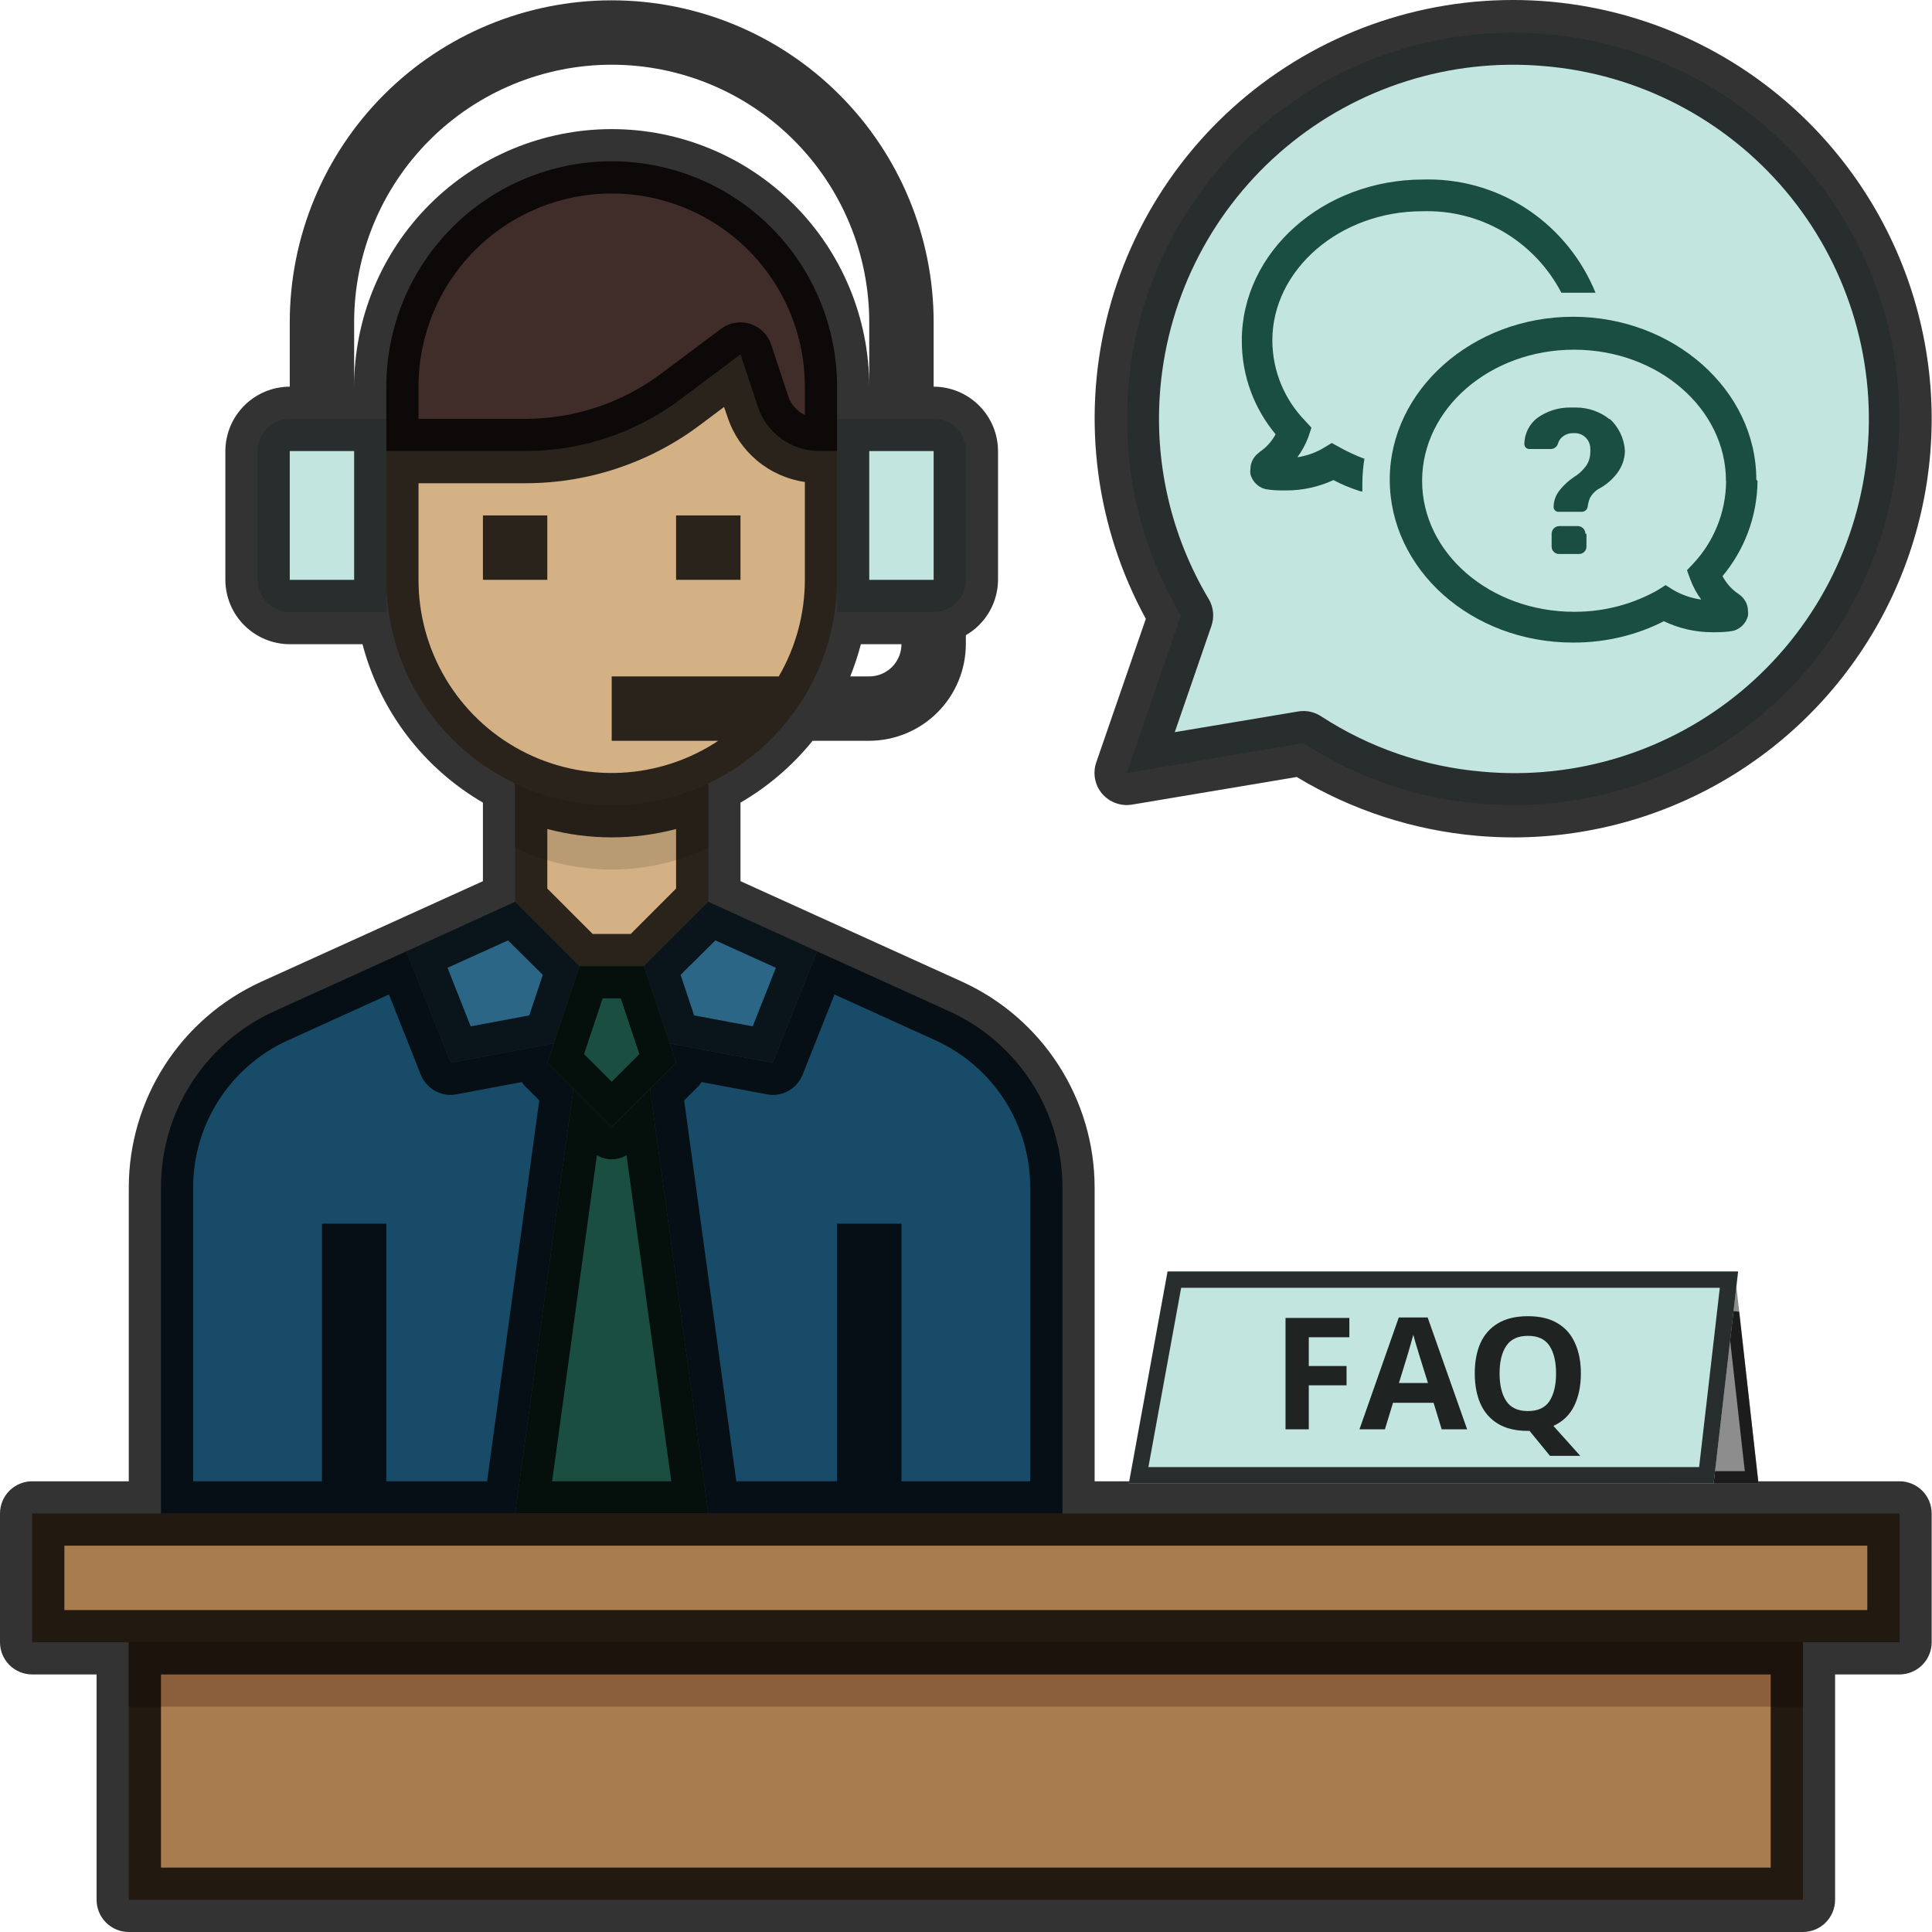 <svg width="99" height="99" viewBox="0 0 99 99" fill="none" xmlns="http://www.w3.org/2000/svg">
<path d="M36.294 39.61V46.209L32.995 49.508H29.695L26.396 46.209V39.61H36.294Z" fill="#D3B185"/>
<path d="M97.334 77.554V84.153H92.385H6.599H1.65V77.554H8.249H18.147H26.396H36.294H44.542H54.441H97.334Z" fill="#A97C50"/>
<path d="M97.251 23.195C97.026 25.785 96.293 28.305 95.093 30.611C93.893 32.917 92.249 34.964 90.257 36.634C88.265 38.305 85.963 39.566 83.484 40.345C81.004 41.125 78.394 41.407 75.805 41.177C72.591 40.911 69.494 39.844 66.797 38.076L57.74 39.61L60.512 31.543C58.923 28.86 57.991 25.84 57.791 22.728C57.591 19.617 58.13 16.502 59.362 13.638C60.594 10.774 62.486 8.242 64.883 6.248C67.28 4.254 70.114 2.855 73.154 2.164C76.195 1.473 79.356 1.51 82.379 2.273C85.402 3.035 88.202 4.502 90.551 6.552C92.9 8.602 94.731 11.178 95.896 14.071C97.06 16.963 97.525 20.09 97.251 23.195Z" fill="#C3E5E0"/>
<path d="M92.385 84.153H6.599V97.35H92.385V84.153Z" fill="#A97C50"/>
<path d="M44.542 77.554H36.294L33.308 55.794L34.644 54.458L34.314 53.468L39.593 54.458L41.87 48.75L48.634 51.818C50.367 52.605 51.836 53.874 52.866 55.475C53.896 57.075 54.443 58.939 54.441 60.842V77.554H44.542Z" fill="#184B67"/>
<path d="M49.492 23.113V29.712C49.492 30.149 49.318 30.569 49.008 30.878C48.699 31.188 48.279 31.361 47.842 31.361H42.893V21.463H47.842C48.279 21.463 48.699 21.637 49.008 21.946C49.318 22.256 49.492 22.675 49.492 23.113Z" fill="#C3E5E0"/>
<path d="M36.294 39.61V43.438C34.748 44.176 33.057 44.559 31.345 44.559C29.632 44.559 27.941 44.176 26.396 43.438V39.61H36.294Z" fill="#B99B73"/>
<path d="M41.969 23.113C41.276 23.111 40.6 22.892 40.038 22.487C39.476 22.081 39.055 21.51 38.834 20.853L37.944 18.164L34.859 20.473C32.575 22.189 29.796 23.115 26.94 23.113H19.797V29.712C19.797 32.775 21.013 35.712 23.179 37.877C25.345 40.043 28.282 41.26 31.345 41.26C34.407 41.26 37.345 40.043 39.51 37.877C41.676 35.712 42.893 32.775 42.893 29.712V23.113H41.969Z" fill="#D3B185"/>
<path d="M42.893 21.463V23.113H41.969C41.276 23.111 40.6 22.892 40.038 22.487C39.476 22.081 39.055 21.51 38.834 20.853L37.944 18.164L34.859 20.473C32.575 22.189 29.796 23.115 26.94 23.113H19.797V19.814C19.797 16.751 21.013 13.813 23.179 11.648C25.345 9.482 28.282 8.265 31.345 8.265C34.407 8.265 37.345 9.482 39.51 11.648C41.676 13.813 42.893 16.751 42.893 19.814V21.463Z" fill="#402D29"/>
<path d="M36.294 46.209L41.87 48.75L39.593 54.458L34.314 53.468L32.994 49.508L36.294 46.209Z" fill="#2B6687"/>
<path d="M33.308 55.794L36.294 77.554H26.396L29.382 55.794L31.345 57.757L33.308 55.794Z" fill="#1A4E41"/>
<path d="M34.314 53.468L34.644 54.458L33.308 55.794L31.345 57.757L29.382 55.794L28.045 54.458L28.375 53.468L29.695 49.508H32.995L34.314 53.468Z" fill="#1A4E41"/>
<path d="M29.695 49.508L28.375 53.468L23.096 54.458L20.82 48.75L26.395 46.209L29.695 49.508Z" fill="#2B6687"/>
<path d="M18.147 77.554H8.249V60.842C8.247 58.939 8.793 57.075 9.823 55.475C10.853 53.874 12.323 52.605 14.056 51.818L20.82 48.75L23.096 54.458L28.375 53.468L28.045 54.458L29.382 55.794L26.396 77.554H18.147Z" fill="#184B67"/>
<path d="M19.797 29.712V31.361H14.848C14.41 31.361 13.99 31.188 13.681 30.878C13.372 30.569 13.198 30.149 13.198 29.712V23.113C13.198 22.675 13.372 22.256 13.681 21.946C13.99 21.637 14.41 21.463 14.848 21.463H19.797V29.712Z" fill="#C3E5E0"/>
<path d="M92.385 84.153H6.599V87.452H92.385V84.153Z" fill="#8B5E3C"/>
<path d="M97.334 75.904H56.091V60.842C56.087 58.625 55.448 56.455 54.249 54.589C53.05 52.724 51.342 51.241 49.327 50.317L37.944 45.153V41.128C39.359 40.307 40.611 39.233 41.639 37.96H44.542C45.854 37.956 47.111 37.434 48.038 36.506C48.965 35.579 49.488 34.322 49.492 33.011V32.549C49.99 32.261 50.405 31.848 50.694 31.35C50.984 30.852 51.138 30.287 51.141 29.712V23.113C51.139 22.238 50.79 21.401 50.172 20.783C49.554 20.164 48.716 19.816 47.842 19.813V16.514C47.842 12.139 46.104 7.942 43.01 4.849C39.916 1.755 35.72 0.017 31.345 0.017C26.969 0.017 22.773 1.755 19.679 4.849C16.586 7.942 14.848 12.139 14.848 16.514V19.813C13.973 19.816 13.136 20.164 12.517 20.783C11.899 21.401 11.551 22.238 11.548 23.113V29.712C11.551 30.586 11.899 31.424 12.517 32.042C13.136 32.66 13.973 33.008 14.848 33.011H18.576C19.02 34.703 19.793 36.291 20.852 37.684C21.911 39.077 23.234 40.247 24.746 41.128V45.153L13.363 50.317C11.347 51.241 9.639 52.724 8.44 54.589C7.242 56.455 6.603 58.625 6.599 60.842V75.904H1.65C1.212 75.904 0.793 76.078 0.483 76.387C0.174 76.697 0 77.116 0 77.554V84.153C0 84.59 0.174 85.01 0.483 85.319C0.793 85.628 1.212 85.802 1.65 85.802H4.949V97.35C4.949 97.788 5.123 98.207 5.432 98.517C5.742 98.826 6.161 99 6.599 99H92.385C92.822 99 93.242 98.826 93.551 98.517C93.86 98.207 94.034 97.788 94.034 97.35V85.802H97.334C97.771 85.802 98.191 85.628 98.5 85.319C98.81 85.01 98.983 84.59 98.983 84.153V77.554C98.983 77.116 98.81 76.697 98.5 76.387C98.191 76.078 97.771 75.904 97.334 75.904ZM41.128 55.068L42.761 50.96L47.958 53.319C49.399 53.979 50.62 55.038 51.477 56.372C52.334 57.705 52.79 59.257 52.791 60.842V75.904H46.192V62.706H42.893V75.904H37.729L35.057 56.388L35.816 55.629C35.863 55.571 35.907 55.511 35.947 55.447L39.296 56.074C39.394 56.093 39.494 56.104 39.593 56.107C39.924 56.108 40.247 56.009 40.52 55.823C40.794 55.638 41.005 55.375 41.128 55.068ZM39.758 49.591L38.571 52.593L35.568 52.032L34.875 49.954L36.657 48.188L39.758 49.591ZM41.243 21.265C40.852 21.079 40.55 20.748 40.402 20.341L39.511 17.636C39.425 17.39 39.283 17.167 39.096 16.986C38.908 16.805 38.681 16.671 38.432 16.594C38.184 16.517 37.92 16.499 37.663 16.543C37.407 16.586 37.163 16.689 36.954 16.844L33.869 19.153C31.868 20.648 29.438 21.458 26.94 21.463H21.446V19.813C21.446 17.188 22.489 14.67 24.346 12.814C26.202 10.958 28.72 9.915 31.345 9.915C33.97 9.915 36.488 10.958 38.344 12.814C40.2 14.67 41.243 17.188 41.243 19.813V21.265ZM44.542 34.661H43.569C43.785 34.123 43.967 33.572 44.114 33.011H46.192C46.192 33.449 46.018 33.868 45.709 34.178C45.4 34.487 44.98 34.661 44.542 34.661ZM47.842 29.712H44.542V23.113H47.842V29.712ZM18.147 29.712H14.848V23.113H18.147V29.712ZM18.147 19.813V16.514C18.147 13.014 19.537 9.657 22.012 7.182C24.488 4.707 27.845 3.316 31.345 3.316C34.845 3.316 38.202 4.707 40.677 7.182C43.152 9.657 44.542 13.014 44.542 16.514V19.813C44.542 16.313 43.152 12.956 40.677 10.481C38.202 8.006 34.845 6.616 31.345 6.616C27.845 6.616 24.488 8.006 22.012 10.481C19.537 12.956 18.147 16.313 18.147 19.813ZM21.446 29.712V24.762H26.94C30.152 24.759 33.277 23.717 35.849 21.793L37.102 20.853L37.284 21.381C37.57 22.247 38.093 23.016 38.792 23.601C39.491 24.187 40.34 24.566 41.243 24.697V29.712C41.241 31.45 40.78 33.157 39.907 34.661H31.345V37.96H36.805C35.315 38.95 33.584 39.516 31.797 39.599C30.009 39.682 28.233 39.279 26.657 38.433C25.081 37.586 23.764 36.328 22.846 34.792C21.929 33.257 21.445 31.501 21.446 29.712ZM30.586 59.192C30.814 59.332 31.077 59.407 31.345 59.407C31.613 59.407 31.875 59.332 32.104 59.192L34.397 75.904H28.293L30.586 59.192ZM29.926 54.012L30.883 51.158H31.807L32.764 54.012L31.345 55.431L29.926 54.012ZM32.318 47.859H30.371L28.045 45.532V42.48C30.208 43.052 32.482 43.052 34.644 42.48V45.532L32.318 47.859ZM26.033 48.188L27.814 49.954L27.121 52.032L24.119 52.593L22.931 49.591L26.033 48.188ZM9.898 60.842C9.899 59.257 10.355 57.705 11.212 56.372C12.069 55.038 13.291 53.979 14.732 53.319L19.929 50.96L21.562 55.068C21.684 55.375 21.896 55.638 22.169 55.823C22.443 56.009 22.766 56.108 23.096 56.107C23.196 56.104 23.295 56.093 23.393 56.074L26.742 55.447C26.782 55.511 26.826 55.571 26.874 55.629L27.633 56.388L24.96 75.904H19.797V62.706H16.497V75.904H9.898V60.842ZM90.735 95.701H8.249V85.802H90.735V95.701ZM95.684 82.503H3.299V79.203H95.684V82.503Z" fill="black" fill-opacity="0.8"/>
<path d="M56.473 40.669C56.659 40.887 56.898 41.053 57.167 41.151C57.435 41.25 57.725 41.277 58.008 41.23L66.448 39.815C69.251 41.508 72.405 42.538 75.668 42.827C76.307 42.883 76.942 42.911 77.575 42.911C81.654 42.904 85.647 41.733 89.085 39.537C92.522 37.341 95.262 34.209 96.982 30.511C98.703 26.812 99.333 22.699 98.799 18.655C98.264 14.611 96.587 10.803 93.965 7.678C90.55 3.598 85.741 0.934 80.471 0.203C75.202 -0.528 69.849 0.728 65.453 3.724C61.057 6.721 57.933 11.245 56.688 16.418C55.442 21.59 56.165 27.041 58.715 31.71L56.175 39.066C56.081 39.336 56.06 39.626 56.112 39.907C56.164 40.188 56.289 40.451 56.473 40.669ZM59.459 19.883C59.879 15.088 62.185 10.657 65.872 7.563C69.558 4.469 74.323 2.966 79.117 3.386C81.499 3.583 83.819 4.249 85.943 5.345C88.066 6.442 89.953 7.947 91.493 9.774C93.034 11.602 94.198 13.716 94.919 15.994C95.641 18.273 95.905 20.672 95.696 23.053C95.488 25.434 94.811 27.75 93.705 29.869C92.599 31.988 91.085 33.867 89.251 35.399C87.416 36.931 85.297 38.086 83.015 38.796C80.733 39.507 78.333 39.76 75.953 39.541C73.005 39.291 70.165 38.314 67.686 36.698C67.419 36.526 67.107 36.434 66.789 36.434C66.698 36.435 66.607 36.443 66.517 36.458L60.198 37.517L62.076 32.073C62.154 31.846 62.182 31.605 62.158 31.367C62.134 31.128 62.058 30.898 61.935 30.692C59.993 27.439 59.126 23.655 59.459 19.881V19.883Z" fill="black" fill-opacity="0.8"/>
<path d="M37.944 26.412H34.644V29.712H37.944V26.412Z" fill="black" fill-opacity="0.8"/>
<path d="M28.045 26.412H24.746V29.712H28.045V26.412Z" fill="black" fill-opacity="0.8"/>
<path d="M88.96 65.78L90.108 76.013H85.619L88.96 65.78Z" fill="#8D8D8D"/>
<path d="M86.05 75.699L88.81 67.25L89.758 75.699H86.05Z" stroke="black" stroke-opacity="0.8" stroke-width="0.626"/>
<path d="M59.829 65.154H89.064L87.811 76.013H57.845L59.829 65.154Z" fill="#C3E5E0"/>
<path d="M58.346 75.595L60.177 65.571H88.596L87.439 75.595H58.346Z" stroke="black" stroke-opacity="0.8" stroke-width="0.835"/>
<g style="mix-blend-mode:multiply">
<path d="M67.065 73.242H65.873V67.533H69.144V68.524H67.065V69.996H69V70.987H67.065V73.242ZM73.876 73.242L73.46 71.883H71.381L70.966 73.242H69.662L71.677 67.509H73.156L75.179 73.242H73.876ZM72.757 69.54C72.73 69.449 72.695 69.335 72.653 69.196C72.61 69.057 72.567 68.916 72.525 68.772C72.482 68.628 72.447 68.503 72.421 68.396C72.394 68.503 72.357 68.636 72.309 68.796C72.266 68.951 72.224 69.1 72.181 69.244C72.144 69.382 72.114 69.481 72.093 69.54L71.685 70.867H73.172L72.757 69.54ZM81.008 70.379C81.008 71.019 80.893 71.573 80.664 72.043C80.435 72.506 80.08 72.847 79.6 73.066L80.976 74.601H79.424L78.377 73.322H78.289C77.671 73.322 77.159 73.199 76.754 72.954C76.354 72.709 76.055 72.365 75.858 71.923C75.666 71.48 75.57 70.963 75.57 70.371C75.57 69.78 75.666 69.265 75.858 68.828C76.055 68.391 76.354 68.052 76.754 67.813C77.159 67.567 77.673 67.445 78.297 67.445C78.915 67.445 79.424 67.567 79.824 67.813C80.224 68.052 80.52 68.394 80.712 68.836C80.909 69.273 81.008 69.788 81.008 70.379ZM76.842 70.379C76.842 70.976 76.956 71.448 77.186 71.795C77.415 72.136 77.783 72.306 78.289 72.306C78.806 72.306 79.177 72.136 79.4 71.795C79.624 71.448 79.736 70.976 79.736 70.379C79.736 69.777 79.624 69.305 79.4 68.964C79.177 68.623 78.809 68.452 78.297 68.452C77.785 68.452 77.415 68.623 77.186 68.964C76.956 69.305 76.842 69.777 76.842 70.379Z" fill="black" fill-opacity="0.84"/>
</g>
<path d="M81.294 27.354V28.011C81.294 28.216 81.126 28.387 80.918 28.387H79.874C79.672 28.38 79.509 28.216 79.509 28.011V27.354C79.509 27.135 79.686 26.958 79.904 26.958H80.865C81.076 26.968 81.241 27.141 81.241 27.354H81.294ZM82.484 21.487C82.017 21.111 81.415 20.884 80.762 20.882H80.439C79.817 20.882 79.241 21.083 78.77 21.42L78.779 21.413C78.373 21.725 78.114 22.212 78.112 22.758C78.112 22.897 78.224 23.008 78.362 23.008H79.457C79.459 23.008 79.461 23.008 79.464 23.008C79.638 23.008 79.782 22.897 79.832 22.739V22.737C79.867 22.607 79.936 22.497 80.031 22.414C80.176 22.279 80.375 22.195 80.59 22.195C80.591 22.195 80.591 22.195 80.593 22.195H80.698C81.136 22.195 81.491 22.55 81.491 22.989C81.493 23.012 81.495 23.037 81.495 23.062C81.495 23.087 81.493 23.111 81.491 23.136V23.134V23.177C81.49 23.426 81.417 23.655 81.291 23.85L81.293 23.846C81.149 24.05 80.975 24.224 80.778 24.365L80.771 24.368C80.419 24.59 80.121 24.858 79.88 25.174L79.873 25.183C79.718 25.394 79.621 25.657 79.612 25.943V25.944C79.61 25.955 79.61 25.966 79.61 25.976C79.61 26.115 79.722 26.227 79.86 26.227C79.869 26.227 79.876 26.227 79.883 26.225H81.073C81.215 26.216 81.33 26.113 81.355 25.976V25.974C81.376 25.808 81.417 25.655 81.474 25.513L81.47 25.525C81.573 25.328 81.722 25.17 81.905 25.059L81.909 25.057C82.292 24.856 82.613 24.581 82.865 24.249L82.869 24.242C83.11 23.926 83.259 23.529 83.265 23.095V23.094C83.222 22.449 82.934 21.876 82.494 21.468L82.493 21.466L82.484 21.487ZM64.533 23.179C64.256 23.369 64.073 23.686 64.073 24.043V24.045C64.07 24.081 64.064 24.121 64.064 24.164C64.064 24.207 64.066 24.247 64.073 24.29V24.287C64.176 24.704 64.517 25.021 64.943 25.08H64.95C65.175 25.114 65.436 25.131 65.699 25.131C65.699 25.131 65.699 25.131 65.701 25.131H65.9C65.903 25.131 65.91 25.131 65.914 25.131C66.791 25.131 67.621 24.934 68.363 24.585L68.328 24.599C68.729 24.814 69.198 25.012 69.689 25.167L69.748 25.183H69.81V24.776C69.812 24.311 69.854 23.855 69.931 23.413L69.924 23.461V23.513C69.437 23.33 69.029 23.134 68.635 22.916L68.681 22.939L68.243 22.7L67.847 22.939C67.454 23.179 66.993 23.353 66.501 23.427L66.48 23.429C66.704 23.129 66.894 22.785 67.034 22.416L67.044 22.387L67.201 21.917L66.878 21.562C65.844 20.5 65.206 19.05 65.197 17.453V17.451C65.197 13.809 68.662 10.825 72.877 10.825C72.952 10.823 73.042 10.821 73.131 10.821C76.106 10.821 78.687 12.497 79.986 14.959L80.007 15.001C80.217 15.001 80.446 15.001 80.686 15.001H80.831C81.135 15.001 81.436 15.001 81.759 15.001C80.357 11.57 77.045 9.195 73.177 9.195C73.09 9.195 73.003 9.197 72.918 9.199H72.93C67.806 9.199 63.633 12.903 63.633 17.454C63.633 17.458 63.633 17.465 63.633 17.47C63.633 19.297 64.288 20.969 65.376 22.267L65.365 22.254C65.159 22.636 64.868 22.95 64.52 23.177L64.51 23.184L64.533 23.179ZM90.059 24.64C90.043 26.505 89.367 28.209 88.254 29.537L88.265 29.524C88.469 29.906 88.755 30.217 89.103 30.448L89.112 30.455C89.387 30.643 89.57 30.955 89.571 31.31C89.575 31.346 89.58 31.387 89.58 31.429C89.58 31.472 89.578 31.513 89.571 31.555V31.552C89.468 31.969 89.127 32.286 88.701 32.345H88.694C88.469 32.379 88.208 32.397 87.944 32.397H87.766C87.759 32.397 87.754 32.397 87.746 32.397C86.843 32.397 85.989 32.187 85.228 31.818L85.261 31.832C83.916 32.523 82.326 32.927 80.638 32.927C80.627 32.927 80.615 32.927 80.604 32.927H80.606C75.387 32.927 71.214 29.169 71.214 24.579C71.214 19.989 75.462 16.231 80.606 16.231C85.75 16.231 89.997 19.979 89.997 24.579L90.059 24.64ZM88.442 24.64C88.442 20.935 84.956 17.919 80.657 17.919C76.358 17.919 72.872 20.935 72.872 24.64C72.872 28.344 76.358 31.349 80.657 31.349C80.669 31.349 80.682 31.349 80.696 31.349C82.262 31.349 83.731 30.936 84.997 30.21L84.954 30.233L85.35 29.983L85.746 30.233C86.158 30.472 86.639 30.646 87.155 30.721L87.177 30.723C86.951 30.423 86.761 30.078 86.623 29.709L86.612 29.681L86.445 29.221L86.779 28.866C87.796 27.773 88.426 26.306 88.449 24.697V24.693L88.442 24.64Z" fill="#1A4E41"/>
</svg>
